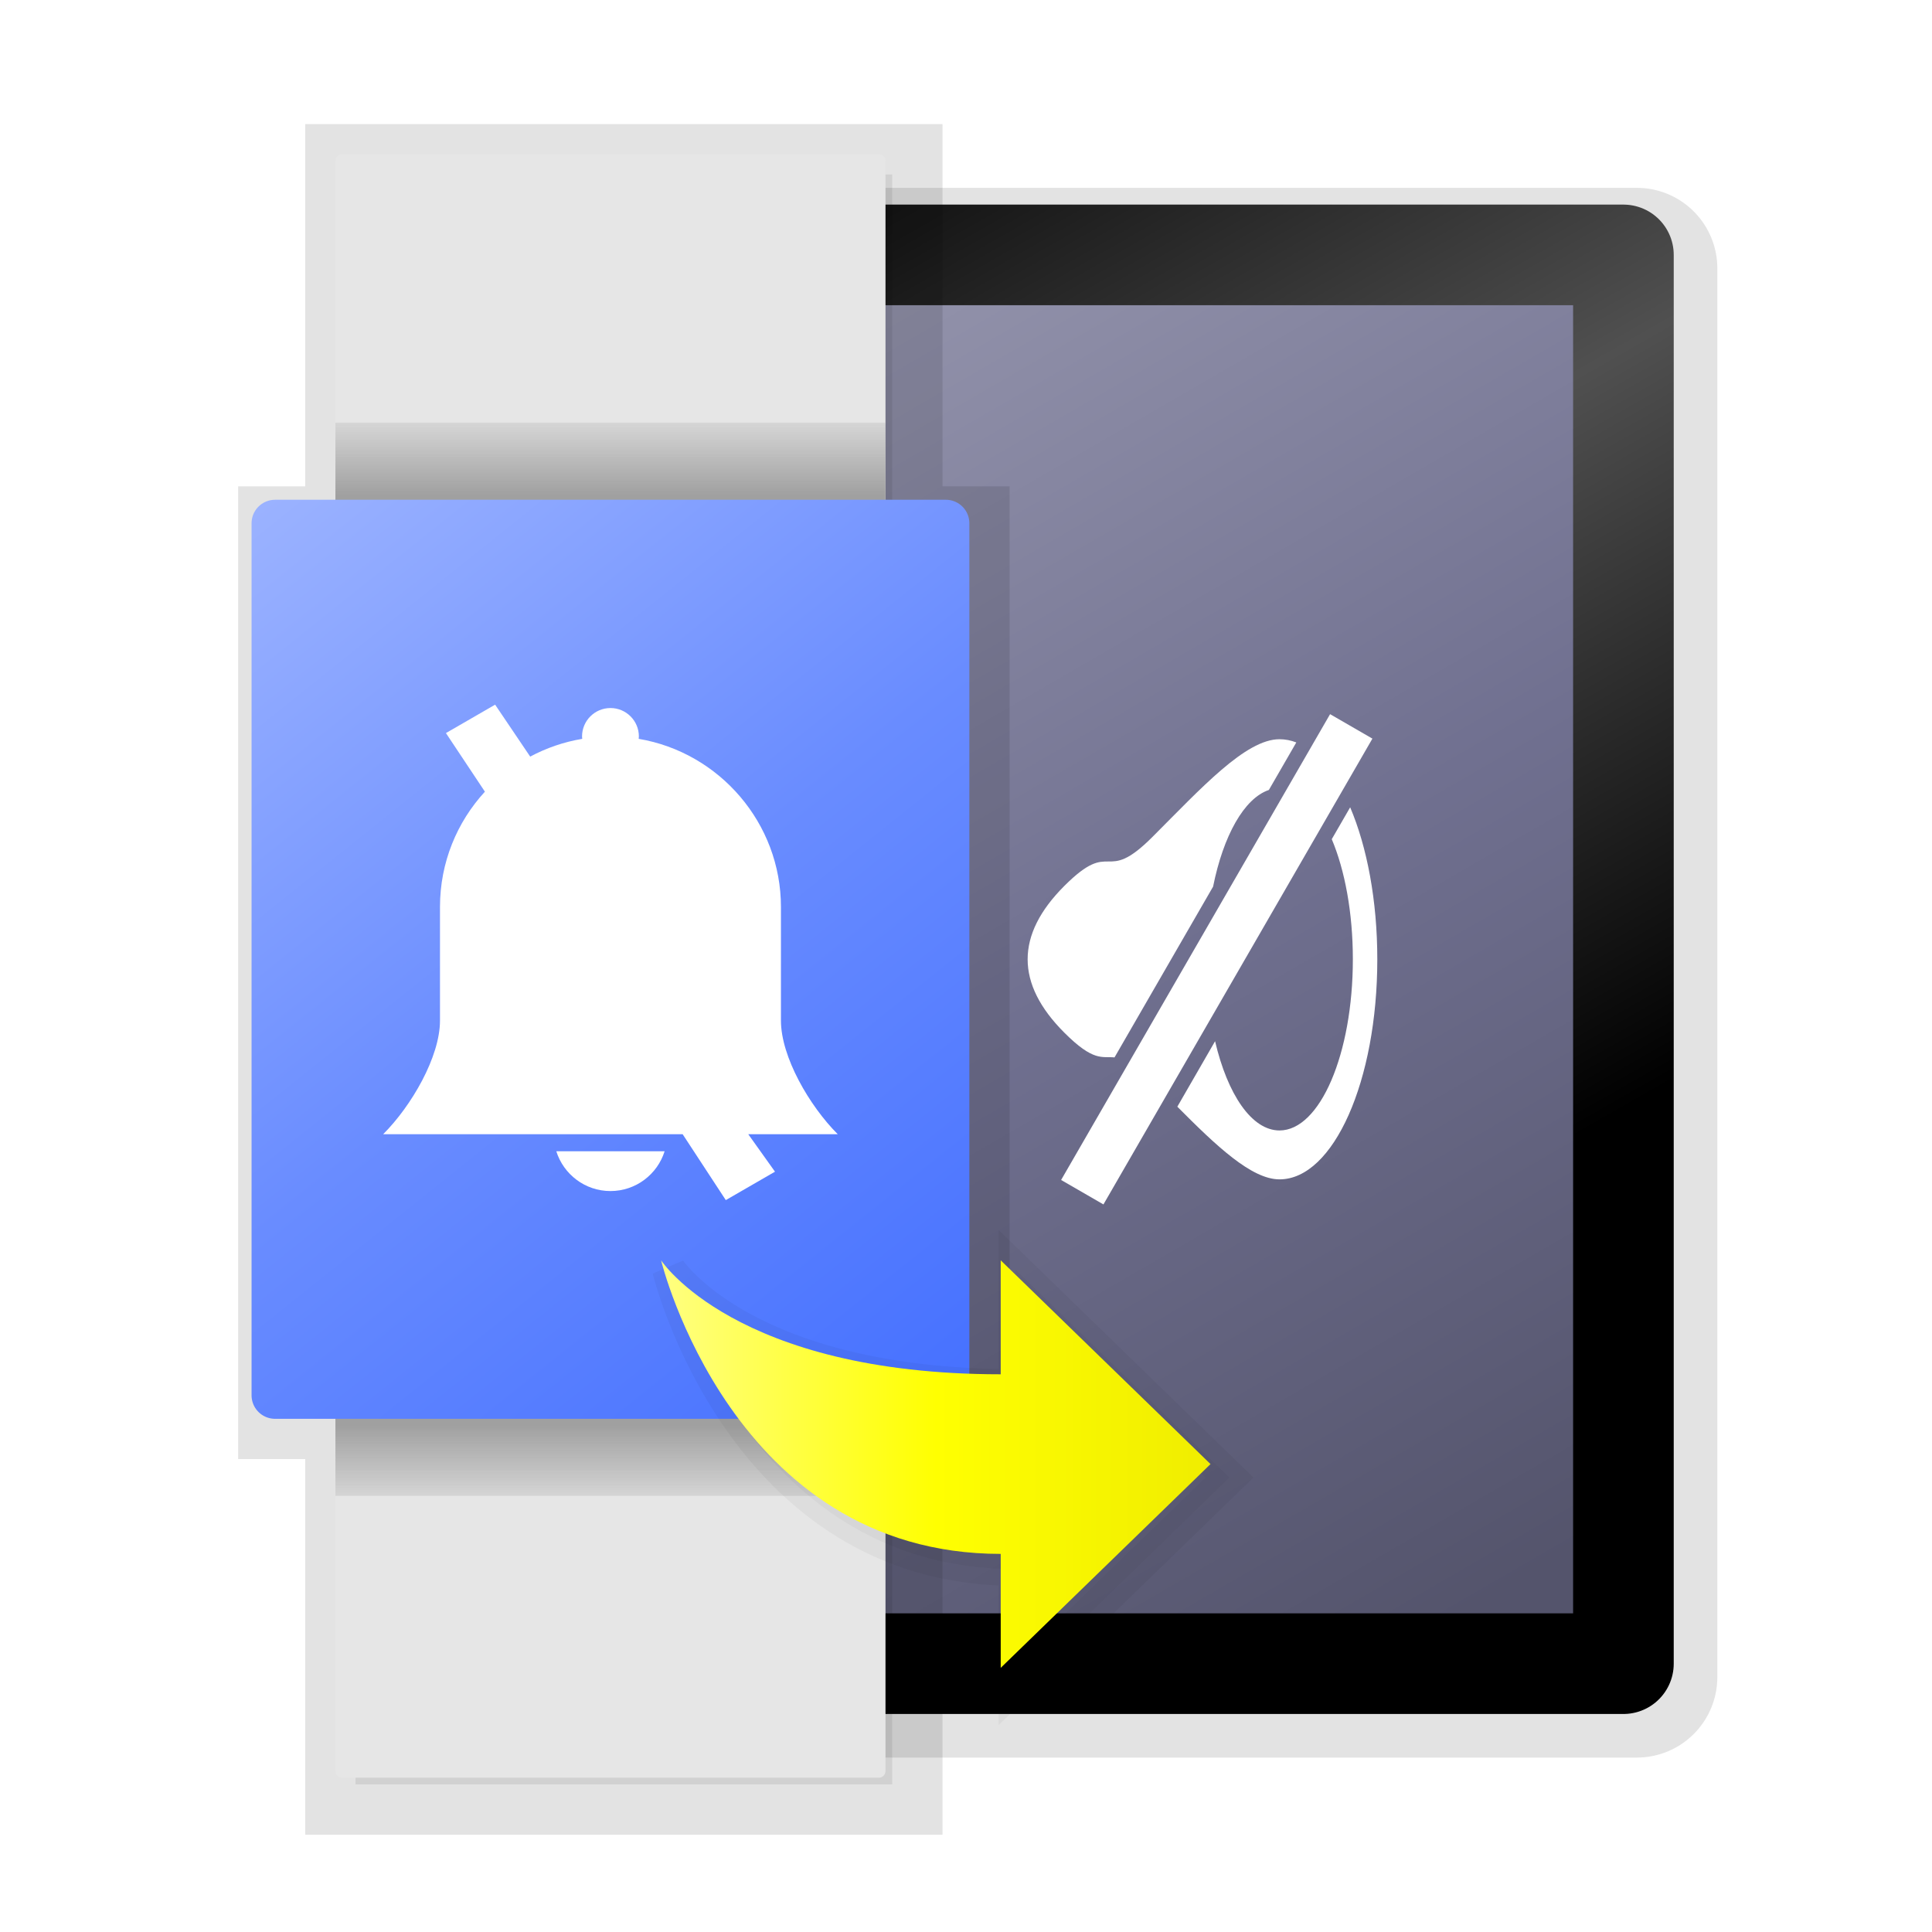 <?xml version="1.0" encoding="UTF-8" standalone="no"?>
<!-- Created with Inkscape (http://www.inkscape.org/) -->

<svg
   xmlns:dc="http://purl.org/dc/elements/1.1/"
   xmlns:cc="http://creativecommons.org/ns#"
   xmlns:rdf="http://www.w3.org/1999/02/22-rdf-syntax-ns#"
   xmlns:svg="http://www.w3.org/2000/svg"
   xmlns="http://www.w3.org/2000/svg"
   xmlns:xlink="http://www.w3.org/1999/xlink"
   xmlns:sodipodi="http://sodipodi.sourceforge.net/DTD/sodipodi-0.dtd"
   xmlns:inkscape="http://www.inkscape.org/namespaces/inkscape"
   width="576"
   height="576"
   id="svg2"
   version="1.1"
   inkscape:version="0.48.2 r9819"
   sodipodi:docname="launcher_icon.svg"
   inkscape:export-filename="/Users/bemmanuel/Documents/Development/personal/QuietTime/mobile/src/main/res/drawable-mdpi/ic_launcher.png"
   inkscape:export-xdpi="7.5"
   inkscape:export-ydpi="7.5">
  <defs
     id="defs4">
    <linearGradient
       id="linearGradient3922">
      <stop
         style="stop-color:#ffff81;stop-opacity:1;"
         offset="0"
         id="stop3925" />
      <stop
         id="stop3932"
         offset="0.5"
         style="stop-color:#ffff01;stop-opacity:1;" />
      <stop
         style="stop-color:#f0ed00;stop-opacity:1;"
         offset="1"
         id="stop3928" />
    </linearGradient>
    <linearGradient
       id="linearGradient3921">
      <stop
         style="stop-color:#a1b7ff;stop-opacity:1;"
         offset="0"
         id="stop3924" />
      <stop
         id="stop3930"
         offset="0.5"
         style="stop-color:#698cff;stop-opacity:1;" />
      <stop
         style="stop-color:#416dff;stop-opacity:1;"
         offset="1"
         id="stop3926" />
    </linearGradient>
    <linearGradient
       id="linearGradient4063">
      <stop
         style="stop-color:#9494ac;stop-opacity:1;"
         offset="0"
         id="stop4065" />
      <stop
         id="stop4071"
         offset="0.5"
         style="stop-color:#707090;stop-opacity:1;" />
      <stop
         style="stop-color:#54546c;stop-opacity:1;"
         offset="1"
         id="stop4067" />
    </linearGradient>
    <linearGradient
       id="linearGradient4009">
      <stop
         style="stop-color:#a0a0a0;stop-opacity:0.235;"
         offset="0"
         id="stop4011" />
      <stop
         id="stop4019"
         offset="0.067"
         style="stop-color:#a0a0a0;stop-opacity:1;" />
      <stop
         id="stop4017"
         offset="0.933"
         style="stop-color:#a0a0a0;stop-opacity:1;" />
      <stop
         style="stop-color:#a0a0a0;stop-opacity:0.235;"
         offset="1"
         id="stop4013" />
    </linearGradient>
    <linearGradient
       id="linearGradient3999">
      <stop
         style="stop-color:#000000;stop-opacity:1;"
         offset="0"
         id="stop4001" />
      <stop
         style="stop-color:#000000;stop-opacity:0;"
         offset="1"
         id="stop4003" />
    </linearGradient>
    <linearGradient
       id="linearGradient3919">
      <stop
         style="stop-color:#000000;stop-opacity:0;"
         offset="0"
         id="stop3921" />
      <stop
         id="stop3927"
         offset="0.133"
         style="stop-color:#000000;stop-opacity:1;" />
      <stop
         style="stop-color:#000000;stop-opacity:1;"
         offset="0.867"
         id="stop3929" />
      <stop
         style="stop-color:#000000;stop-opacity:0;"
         offset="1"
         id="stop3923" />
    </linearGradient>
    <linearGradient
       id="linearGradient3909">
      <stop
         style="stop-color:#000000;stop-opacity:1;"
         offset="0"
         id="stop3911" />
      <stop
         style="stop-color:#000000;stop-opacity:0;"
         offset="1"
         id="stop3913" />
    </linearGradient>
    <linearGradient
       id="linearGradient3806">
      <stop
         style="stop-color:#000000;stop-opacity:1;"
         offset="0"
         id="stop3808" />
      <stop
         id="stop3814"
         offset="0.33"
         style="stop-color:#000000;stop-opacity:1;" />
      <stop
         style="stop-color:#505050;stop-opacity:1;"
         offset="0.67"
         id="stop3816" />
      <stop
         style="stop-color:#000000;stop-opacity:1;"
         offset="1"
         id="stop3810" />
    </linearGradient>
    <linearGradient
       id="linearGradient3796">
      <stop
         style="stop-color:#d4d4d4;stop-opacity:1;"
         offset="0"
         id="stop3798" />
      <stop
         id="stop3804"
         offset="0.5"
         style="stop-color:#ffffff;stop-opacity:1;" />
      <stop
         style="stop-color:#d4d4d4;stop-opacity:1;"
         offset="1"
         id="stop3800" />
    </linearGradient>
    <linearGradient
       inkscape:collect="always"
       xlink:href="#linearGradient3806"
       id="linearGradient3812"
       x1="520"
       y1="972.362"
       x2="280"
       y2="552.362"
       gradientUnits="userSpaceOnUse"
       gradientTransform="matrix(1.2,0,0,1.2,-116,-152.473)" />
    <linearGradient
       inkscape:collect="always"
       xlink:href="#linearGradient4009"
       id="linearGradient4015"
       x1="180"
       y1="612.362"
       x2="180"
       y2="912.362"
       gradientUnits="userSpaceOnUse"
       gradientTransform="matrix(1.025,0,0,1.067,-4.55,-50.824)" />
    <linearGradient
       inkscape:collect="always"
       xlink:href="#linearGradient3796"
       id="linearGradient4029"
       gradientUnits="userSpaceOnUse"
       gradientTransform="matrix(1.034,0,0,1.034,16.483,-502.719)"
       x1="160"
       y1="1012.362"
       x2="160"
       y2="512.362" />
    <filter
       inkscape:collect="always"
       id="filter4044">
      <feGaussianBlur
         inkscape:collect="always"
         stdDeviation="3.4"
         id="feGaussianBlur4046" />
    </filter>
    <filter
       inkscape:collect="always"
       id="filter4050">
      <feGaussianBlur
         inkscape:collect="always"
         stdDeviation="3.3"
         id="feGaussianBlur4052" />
    </filter>
    <linearGradient
       inkscape:collect="always"
       xlink:href="#linearGradient4063"
       id="linearGradient4069"
       x1="260"
       y1="552.362"
       x2="480"
       y2="932.362"
       gradientUnits="userSpaceOnUse" />
    <filter
       inkscape:collect="always"
       id="filter3917">
      <feGaussianBlur
         inkscape:collect="always"
         stdDeviation="3.17"
         id="feGaussianBlur3919" />
    </filter>
    <linearGradient
       inkscape:collect="always"
       xlink:href="#linearGradient3921"
       id="linearGradient3928"
       x1="60"
       y1="612.362"
       x2="300"
       y2="912.362"
       gradientUnits="userSpaceOnUse" />
    <linearGradient
       inkscape:collect="always"
       xlink:href="#linearGradient3921"
       id="linearGradient3938"
       x1="60"
       y1="612.362"
       x2="300"
       y2="912.362"
       gradientUnits="userSpaceOnUse" />
    <linearGradient
       inkscape:collect="always"
       xlink:href="#linearGradient3922"
       id="linearGradient3930"
       x1="197.1"
       y1="912.862"
       x2="360.9"
       y2="912.862"
       gradientUnits="userSpaceOnUse" />
  </defs>
  <sodipodi:namedview
     id="base"
     pagecolor="#ffffff"
     bordercolor="#666666"
     borderopacity="1.0"
     inkscape:pageopacity="0.0"
     inkscape:pageshadow="2"
     inkscape:zoom="0.69728585"
     inkscape:cx="259.06657"
     inkscape:cy="288.20482"
     inkscape:document-units="px"
     inkscape:current-layer="layer1"
     showgrid="false"
     showguides="false"
     inkscape:guide-bbox="true"
     inkscape:snap-global="true"
     inkscape:window-width="1055"
     inkscape:window-height="781"
     inkscape:window-x="125"
     inkscape:window-y="0"
     inkscape:window-maximized="0">
    <sodipodi:guide
       orientation="0,1"
       position="0,528"
       id="guide2987" />
    <sodipodi:guide
       orientation="0,1"
       position="0,48"
       id="guide2989" />
    <sodipodi:guide
       orientation="1,0"
       position="48,0"
       id="guide2991" />
    <sodipodi:guide
       orientation="1,0"
       position="528,0"
       id="guide2993" />
    <inkscape:grid
       type="xygrid"
       id="grid2999"
       empspacing="5"
       visible="true"
       enabled="true"
       snapvisiblegridlinesonly="true"
       spacingx="4px"
       spacingy="4px" />
  </sodipodi:namedview>
  <g
     inkscape:label="Layer 1"
     inkscape:groupmode="layer"
     id="layer1"
     transform="translate(0,-476.362)">
    <rect
       y="556.362"
       x="248"
       height="420"
       width="240"
       id="rect4048"
       style="opacity:0.33;fill:#000000;fill-opacity:1;fill-rule:evenodd;stroke:#000000;stroke-width:48;stroke-linecap:butt;stroke-linejoin:round;stroke-miterlimit:4;stroke-opacity:1;stroke-dasharray:none;filter:url(#filter4050)" />
    <rect
       style="fill:url(#linearGradient4069);fill-opacity:1.0;fill-rule:evenodd;stroke:url(#linearGradient3812);stroke-width:30;stroke-linecap:butt;stroke-linejoin:round;stroke-miterlimit:4;stroke-opacity:1;stroke-dasharray:none"
       id="rect3001"
       width="240"
       height="420"
       x="244"
       y="552.362" />
    <path
       style="fill:#ffffff;fill-opacity:1;stroke:none"
       d="m 396.545,689.28 -80.19,138.875 12.621,7.29 80.19,-138.875 -12.621,-7.29 z m -15.081,7.472 c -10.109,0 -23.328,14.58 -37.908,29.16 -14.58,14.58 -11.664,0 -26.244,14.58 -14.58,14.58 -14.58,29.16 0,43.74 8.791,8.791 11.227,7.008 14.967,7.381 l 29.388,-50.916 c 3.063,-15.213 9.247,-26.315 16.63,-28.818 l 8.178,-14.17 c -1.625,-0.632 -3.306,-0.957 -5.012,-0.957 z m 21.073,20.298 -5.49,9.5 c 3.891,9.213 6.288,21.856 6.288,35.812 0,28.183 -9.792,51.03 -21.87,51.03 -8.288,0 -15.495,-10.752 -19.205,-26.608 l -11.254,19.524 c 11.613,11.684 22.106,21.665 30.459,21.665 16.105,0 29.16,-29.375 29.16,-65.61 0,-17.584 -3.082,-33.532 -8.087,-45.312 z"
       id="path3787"
       inkscape:connector-curvature="0" />
    <path
       style="opacity:0.33;fill:#000000;fill-opacity:1;fill-rule:evenodd;stroke:#000000;stroke-width:30;stroke-miterlimit:4;stroke-opacity:1;stroke-dasharray:none;filter:url(#filter4044)"
       d="m 106,528.362 0,108 -20,0 0,260 20,0 0,112 160,0 0,-112 20,0 0,-260 -20,0 0,-108 -160,0 z"
       id="rect4025"
       inkscape:connector-curvature="0" />
    <rect
       style="fill:#e6e6e6;fill-opacity:1;fill-rule:evenodd;stroke:#e6e6e6;stroke-opacity:1;stroke-linejoin:round;stroke-width:4;stroke-miterlimit:4;stroke-dasharray:none"
       id="rect2995"
       width="160"
       height="480"
       x="102"
       y="524.362" />
    <rect
       style="fill:url(#linearGradient4015);fill-opacity:1;stroke:none"
       id="rect3917"
       width="164"
       height="320"
       x="100"
       y="602.362" />
    <rect
       style="fill:url(#linearGradient3928);fill-opacity:1;fill-rule:evenodd;stroke:url(#linearGradient3938);stroke-width:14;stroke-linecap:round;stroke-linejoin:round;stroke-miterlimit:4;stroke-opacity:1;stroke-dasharray:none"
       id="rect2997"
       width="200"
       height="260"
       x="82"
       y="632.362" />
    <path
       style="fill:#ffffff;fill-opacity:1;fill-rule:evenodd;stroke:none"
       d="m 182,687.455 c -4.678,0 -8.471,3.792 -8.471,8.471 0,0.239 0.033,0.48 0.053,0.715 -5.526,0.923 -10.741,2.743 -15.512,5.294 l -10.456,-15.485 -14.665,8.471 11.621,17.471 c -8.318,9.044 -13.394,21.102 -13.394,34.359 l 0,33.883 c 0,10.798 -8.471,25.412 -16.941,33.883 l 67.766,0 21.521,0 12.865,19.641 14.665,-8.471 -7.968,-11.171 26.683,0 c -8.471,-8.471 -16.941,-23.085 -16.941,-33.883 l 0,-33.883 c 0,-24.985 -18.349,-46.056 -42.407,-50.11 0.019,-0.234 0.053,-0.475 0.053,-0.715 0,-4.678 -3.792,-8.471 -8.471,-8.471 z m -16.147,132.143 c 2.162,6.867 8.566,11.859 16.147,11.859 7.581,0 13.985,-4.992 16.147,-11.859 l -32.295,0 z"
       id="path3003"
       inkscape:connector-curvature="0"
       sodipodi:nodetypes="sscccccsscccccccsscssscsccc" />
    <path
       sodipodi:nodetypes="ccccccc"
       inkscape:connector-curvature="0"
       id="path3975"
       d="m 300.5,934.612 c 0,22.5 0,37.75 0,37.75 l 69.5,-67.5 -69.5,-67.5 c 0,0 0,15.25 0,37.75 -87.956,0 -112.5,-37.75 -112.5,-37.75 0,0 23.408,97.25 112.5,97.25 z"
       style="opacity:0.2;fill:#000000;fill-opacity:1;stroke:#000000;stroke-width:10.893;stroke-miterlimit:4;stroke-opacity:1;stroke-dasharray:none;filter:url(#filter3917)"
       transform="matrix(0.918,0,0,0.918,26.878,86.199)" />
    <path
       style="fill:url(#linearGradient3930);fill-opacity:1;stroke:none"
       d="m 298.35,939.637 c 0,20.25 0,33.975 0,33.975 l 62.55,-60.75 -62.55,-60.75 c 0,0 0,13.725 0,33.975 -79.16,0 -101.25,-33.975 -101.25,-33.975 0,0 21.067,87.525 101.25,87.525 z"
       id="rect3826"
       inkscape:connector-curvature="0"
       sodipodi:nodetypes="ccccccc" />
  </g>
</svg>
